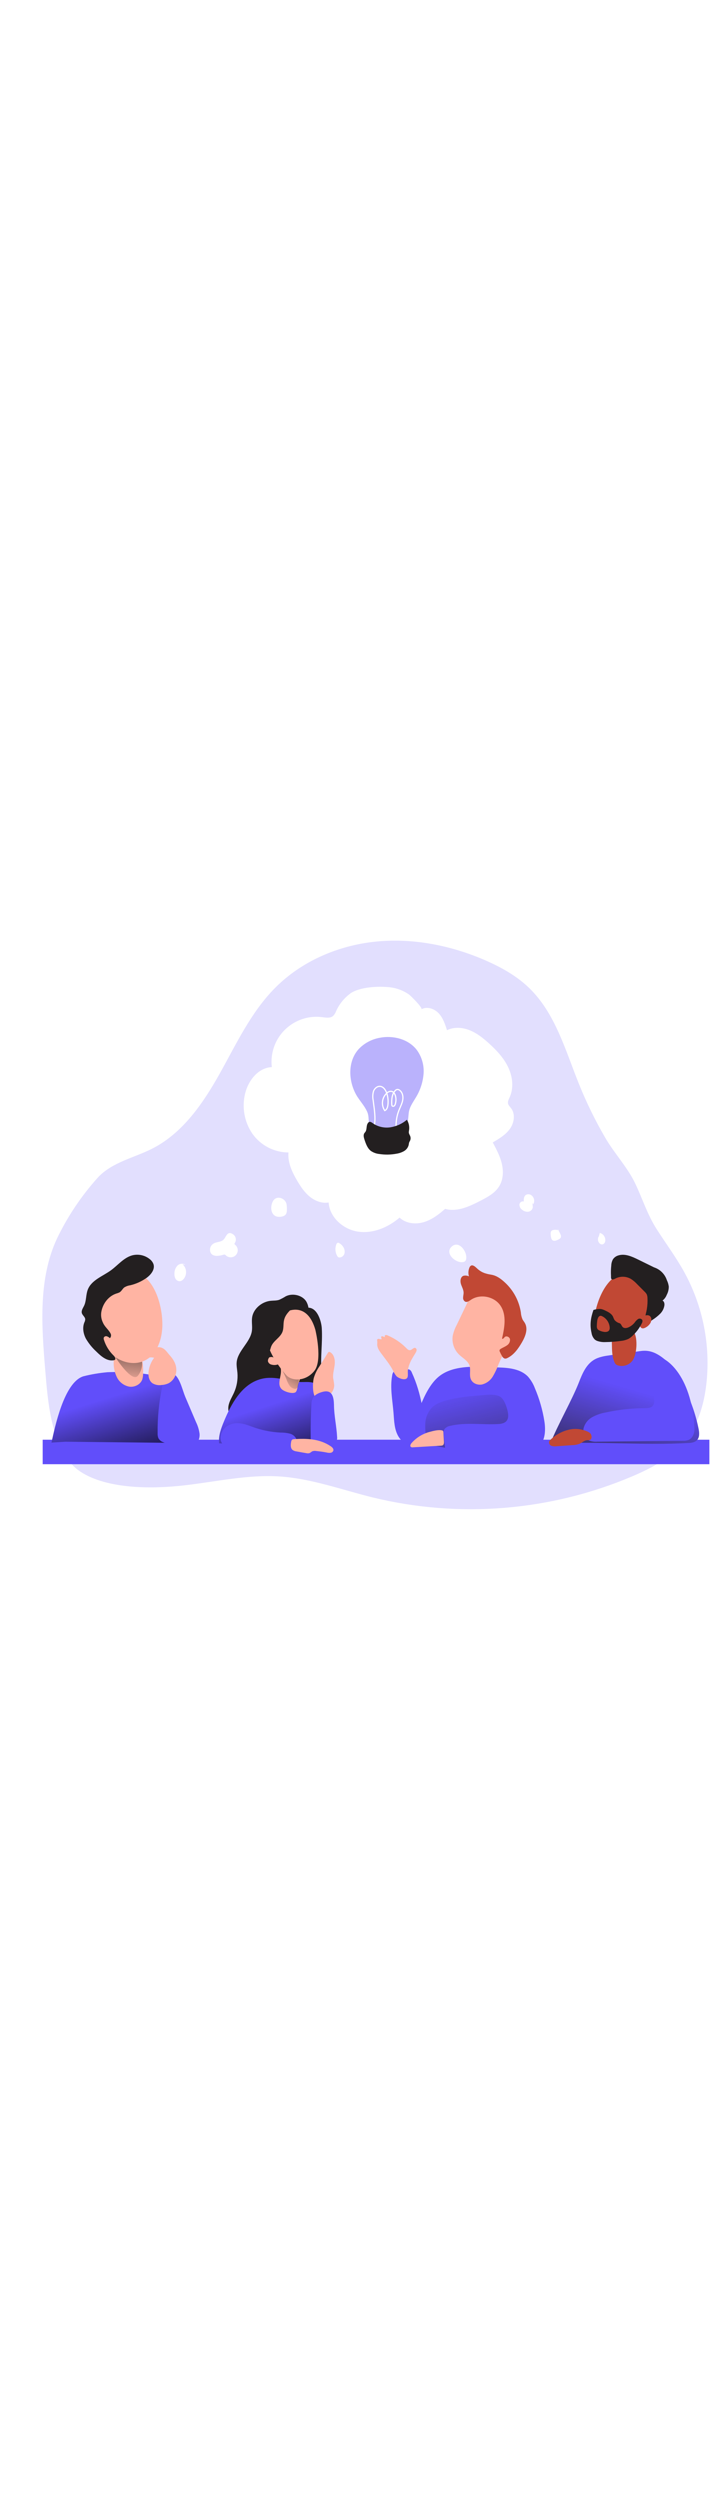 <svg id="_0113_brainstorming" xmlns="http://www.w3.org/2000/svg" xmlns:xlink="http://www.w3.org/1999/xlink" viewBox="0 0 500 500" data-imageid="brainstorming-83" imageName="Brainstorming" class="illustrations_image" style="width: 144px;"><defs><style>.cls-1_brainstorming-83{fill:none;stroke:#fff;stroke-miterlimit:10;stroke-width:.85px;}.cls-2_brainstorming-83{fill:url(#linear-gradient);}.cls-2_brainstorming-83,.cls-3_brainstorming-83,.cls-4_brainstorming-83,.cls-5_brainstorming-83,.cls-6_brainstorming-83,.cls-7_brainstorming-83,.cls-8_brainstorming-83,.cls-9_brainstorming-83,.cls-10_brainstorming-83,.cls-11_brainstorming-83,.cls-12_brainstorming-83,.cls-13_brainstorming-83,.cls-14_brainstorming-83,.cls-15_brainstorming-83,.cls-16_brainstorming-83{stroke-width:0px;}.cls-3_brainstorming-83{opacity:.18;}.cls-3_brainstorming-83,.cls-15_brainstorming-83,.cls-16_brainstorming-83{fill:#68e1fd;}.cls-3_brainstorming-83,.cls-16_brainstorming-83{isolation:isolate;}.cls-4_brainstorming-83{fill:url(#linear-gradient-4-brainstorming-83);}.cls-5_brainstorming-83{fill:url(#linear-gradient-2-brainstorming-83);}.cls-6_brainstorming-83{fill:url(#linear-gradient-3-brainstorming-83);}.cls-7_brainstorming-83{fill:url(#linear-gradient-8-brainstorming-83);}.cls-8_brainstorming-83{fill:url(#linear-gradient-7-brainstorming-83);}.cls-9_brainstorming-83{fill:url(#linear-gradient-5-brainstorming-83);}.cls-10_brainstorming-83{fill:url(#linear-gradient-6-brainstorming-83);}.cls-11_brainstorming-83{fill:#231f20;}.cls-12_brainstorming-83{fill:#c14834;}.cls-13_brainstorming-83{fill:#fff;}.cls-14_brainstorming-83{fill:#ffb4a3;}.cls-16_brainstorming-83{opacity:.43;}</style><linearGradient id="linear-gradient-brainstorming-83" x1="500.68" y1="2373.9" x2="964.31" y2="2373.9" gradientTransform="translate(-471 2760.19) scale(1 -1)" gradientUnits="userSpaceOnUse"><stop offset="0" stop-color="#231f20" stop-opacity="0"/><stop offset="1" stop-color="#231f20"/></linearGradient><linearGradient id="linear-gradient-2-brainstorming-83" x1="934.19" y1="2404.84" x2="911.91" y2="2328.77" gradientTransform="translate(-489.92 2753.07) scale(1 -1)" xlink:href="#linear-gradient-brainstorming-83"/><linearGradient id="linear-gradient-3-brainstorming-83" x1="807.94" y1="2406.53" x2="832.46" y2="2313.28" gradientTransform="translate(-489.92 2753.07) scale(1 -1)" xlink:href="#linear-gradient-brainstorming-83"/><linearGradient id="linear-gradient-4-brainstorming-83" x1="682.72" y1="2398.67" x2="693.34" y2="2437.22" gradientTransform="translate(-489.92 2753.07) scale(1 -1)" xlink:href="#linear-gradient-brainstorming-83"/><linearGradient id="linear-gradient-5-brainstorming-83" x1="675.35" y1="2394.67" x2="698.27" y2="2323.37" gradientTransform="translate(-489.92 2753.07) scale(1 -1)" gradientUnits="userSpaceOnUse"><stop offset="0" stop-color="#000" stop-opacity="0"/><stop offset=".8" stop-color="#000"/></linearGradient><linearGradient id="linear-gradient-6-brainstorming-83" x1="686.38" y1="2405.48" x2="703.92" y2="2432.58" gradientTransform="translate(-489.92 2753.07) scale(1 -1)" xlink:href="#linear-gradient-brainstorming-83"/><linearGradient id="linear-gradient-7-brainstorming-83" x1="567.75" y1="2401.22" x2="591.62" y2="2323.88" xlink:href="#linear-gradient-5-brainstorming-83"/><linearGradient id="linear-gradient-8-brainstorming-83" x1="577.88" y1="2408.17" x2="581.58" y2="2450.06" gradientTransform="translate(-489.92 2753.07) scale(1 -1)" xlink:href="#linear-gradient-brainstorming-83"/></defs><path id="background_brainstorming-83" class="cls-3_brainstorming-83 targetColor" d="M31.44,333.28c-2.56-30.81-4.85-63.26,8.23-91.29,7.35-15.25,16.81-29.38,28.12-41.98,10.09-11.16,25.95-14.01,38.83-20.75,20.86-10.92,34.83-31.43,46.32-51.98s21.63-42.39,38.23-59.13c18.42-18.64,43.91-29.59,69.96-32.26,26.05-2.67,52.64,2.62,76.66,13.11,11.01,4.82,21.68,10.81,30.31,19.19,18.11,17.6,25.12,43.27,34.57,66.69,5.18,12.85,11.29,25.3,18.26,37.27,6.19,10.62,15.4,20.46,20.67,31.4,5.27,10.95,8.47,21.79,15.21,32.26,6.36,9.89,13.39,19.36,19.08,29.67,13.02,23.76,18.36,50.97,15.29,77.89-1.61,13.73-5.6,27.56-14.11,38.45-9.3,11.9-23.11,19.29-36.99,25.24-57.1,24.32-120.53,29.52-180.84,14.84-21.49-5.3-42.6-13.11-64.64-14.57-22.26-1.46-44.36,3.65-66.52,6.18-21.48,2.46-53.24,2.88-72.16-9.53-20.35-13.36-22.7-49.2-24.48-70.72Z" style="fill: rgb(97, 78, 250);"/><g id="table_brainstorming-83"><rect class="cls-15_brainstorming-83 targetColor" x="29.68" y="381.8" width="463.63" height="17.01" style="fill: rgb(97, 78, 250);"/><rect class="cls-2_brainstorming-83" x="29.68" y="381.8" width="463.63" height="8.98"/></g><g id="character_4_brainstorming-83"><path class="cls-15_brainstorming-83 targetColor" d="M382.76,384.38c4.86-12.5,14.99-29.98,19.85-42.48,2.27-5.83,4.85-12.02,10.15-15.4,3.57-2.27,7.91-2.88,12.11-3.45l20.92-2.87c5.61-.75,10.13,1.09,14.69,4.45,4.57,3.35,7.97,8.06,10.92,12.91,6.84,11.21,11.7,23.52,14.35,36.39.58,2.84.92,6.22-1.15,8.26-1.5,1.5-3.81,1.77-5.93,1.88-30.27,1.71-65.55-1.26-95.92.33Z" style="fill: rgb(97, 78, 250);"/><path class="cls-5_brainstorming-83" d="M382.76,384.38c4.86-12.5,14.99-29.98,19.85-42.48,2.27-5.83,4.85-12.02,10.15-15.4,3.57-2.27,7.91-2.88,12.11-3.45l20.92-2.87c5.61-.75,10.13,1.09,14.69,4.45,4.57,3.35,7.97,8.06,10.92,12.91,6.84,11.21,11.7,23.52,14.35,36.39.58,2.84.92,6.22-1.15,8.26-1.5,1.5-3.81,1.77-5.93,1.88-30.27,1.71-65.55-1.26-95.92.33Z"/><path class="cls-12_brainstorming-83" d="M439.84,326.87c-2.34,3.08-6.33,4.42-10.05,3.36-.56-.15-1.08-.41-1.53-.79-.41-.43-.74-.93-.95-1.49-1.65-3.82-1.73-8.11-1.79-12.27-.15-1.69.08-3.39.68-4.98,2.04-4.46,11.69-8.94,14.79-3.5,2.61,4.59,1.91,15.47-1.15,19.65Z"/><path class="cls-15_brainstorming-83 targetColor" d="M454.15,357.98c-1.09,1.74-3.59,1.89-5.68,1.89-9.15.04-18.27,1.04-27.21,2.98-3.3.57-6.48,1.68-9.42,3.28-2.96,1.62-5.12,4.39-5.99,7.65-.69,3.28.72,7.06,3.71,8.53,1.86.73,3.86,1.02,5.84.85l59.48-.64c1.36.08,2.73-.12,4.01-.58,2.95-1.3,4.22-4.99,4.04-8.21-2.03-38.59-21.41-49.58-24.63-49.09-2.58.38-3,20.3-3.72,23.15-.82,3.23,1.62,7.05-.44,10.2Z" style="fill: rgb(97, 78, 250);"/><path class="cls-12_brainstorming-83" d="M402.75,374.48c-2.42-.34-4.88-.21-7.25.39-4.79,1.13-9.18,3.54-12.71,6.97-.41.35-.74.8-.95,1.3-.25,1.22.41,2.44,1.57,2.88,1.14.4,2.36.51,3.55.33l11.17-.79c1.65-.02,3.28-.33,4.83-.92,1.85-.82,3.42-2.45,5.46-2.53.59.05,1.19.01,1.77-.12,1.78-.67,1.32-3.53.31-4.59-1.55-1.62-5.64-2.62-7.74-2.93Z"/><path class="cls-12_brainstorming-83" d="M413.07,299.32c-.33,4.05.37,8.74,3.72,10.99,2.41,1.64,5.56,1.58,8.49,1.46,4.11-.16,8.36-.37,12.02-2.18,5.6-2.73,8.95-8.57,11.49-14.28,1.93-3.89,3.18-8.08,3.68-12.4.33-4.37-.75-8.91-3.72-12.08-1.9-1.91-4.25-3.32-6.83-4.09-18.17-5.98-27.75,18.47-28.85,32.57Z"/><path class="cls-11_brainstorming-83" d="M425.09,260.63c.07-1.47.48-2.9,1.2-4.18.89-1.27,2.2-2.2,3.69-2.63,4.57-1.44,9.4.71,13.7,2.82l11.14,5.46c4.24,1.39,7.57,4.72,8.95,8.97.67,1.36,1.1,2.82,1.3,4.33.03,2.02-.45,4.01-1.41,5.79-.6,1.57-1.62,2.95-2.95,3.98,1.15.52,1.47,2.02,1.33,3.28-.32,2.21-1.35,4.26-2.93,5.84-1.58,1.57-3.32,2.96-5.19,4.16l-3.6,2.49c-.63.44-1.43.9-2.18.58-.53-.3-.84-.88-.8-1.49.05-.59.21-1.18.47-1.71,1.87-4.73,2.71-9.8,2.45-14.88,0-.88-.17-1.75-.5-2.57-.39-.69-.89-1.31-1.47-1.85l-5.2-5.21c-1.29-1.42-2.76-2.66-4.37-3.69-3.1-1.77-6.85-1.98-10.13-.57-.72.32-2.01,1.16-2.83.94-1.09-.29-.8-1.33-.86-2.4-.15-2.48-.08-4.98.2-7.45Z"/><path class="cls-12_brainstorming-83" d="M452.9,297.67c.17,1.36-.22,2.74-1.09,3.8-.89,1.19-2.07,2.11-3.44,2.69-.61.32-1.33.4-2,.23-.93-.48-1.49-1.45-1.45-2.49-.07-2.33,1.04-4.54,2.94-5.89,1.86-1.21,4.59-.9,5.05,1.66Z"/><path class="cls-11_brainstorming-83" d="M412.68,291.7c1.05-.33,2.13-.54,3.22-.64.73-.1,1.46-.1,2.18,0,.91.2,1.78.52,2.61.94,2.18,1,4.56,2.18,5.61,4.37.28.75.6,1.48.96,2.18.94,1.15,2.21,1.98,3.65,2.37,1.17.45,1.3,2.02,2.28,2.79,1.18.92,2.89.55,4.22-.12,1.49-.73,2.8-1.78,3.86-3.06.64-.97,1.45-1.82,2.39-2.5,1.01-.65,2.36-.36,3.01.64.21.79.07,1.63-.37,2.32-1.6,3.24-3.77,6.16-6.41,8.62-.86.85-1.84,1.59-2.89,2.18-1.61.74-3.34,1.21-5.11,1.38-3.53.5-7.08.78-10.64.82-2.06.13-4.13-.15-6.07-.84-.6-.25-1.15-.58-1.64-1-1.17-1.24-1.94-2.81-2.18-4.5-1.32-5.75-.58-10.46,1.32-15.94Z"/><path class="cls-12_brainstorming-83" d="M423.99,303.86c.08.68-.06,1.36-.38,1.97-.71,1.09-2.25,1.26-3.55,1.09-1.2-.17-2.37-.53-3.45-1.09-.42-.2-.8-.5-1.09-.86-.39-.66-.56-1.42-.48-2.18.01-1.07.09-2.14.22-3.2.07-.79.26-1.57.57-2.3.5-1.09,1.33-1.9,2.51-1.42,1.06.45,2.02,1.09,2.83,1.9,1.66,1.62,2.67,3.79,2.83,6.11Z"/></g><g id="character_3_brainstorming-83"><path class="cls-15_brainstorming-83 targetColor" d="M302.82,340.11c-5.35,5.75-8.45,13.18-11.46,20.44l-8.54,20.75c-.57.96-.68,2.12-.29,3.17.66.83,1.65,1.33,2.71,1.37,4.37.66,8.78,1.1,13.2,1.31,22.23,1.39,44.49,1.9,66.76,1.53,2.67,0,5.46-.13,7.82-1.33,6.14-3.11,6.63-11.64,5.54-18.44-1.26-7.89-3.48-15.59-6.62-22.94-1.1-2.92-2.71-5.62-4.76-7.97-5.09-5.33-13.18-6.18-20.55-6.39-14.1-.44-33.25-2.84-43.8,8.51Z" style="fill: rgb(97, 78, 250);"/><path class="cls-15_brainstorming-83 targetColor" d="M286.47,335.36c-.25-.83-.75-1.56-1.43-2.09-.59-.3-1.26-.45-1.92-.44-1.94-.08-3.88-.01-5.81.21-1.24.04-2.42.49-3.38,1.28-.69.83-1.12,1.85-1.22,2.93-1.56,8.47.23,17.13.93,25.7.47,5.84.52,12.02,3.68,17,2.89,4.42,7.83,7.08,13.11,7.05,2.18,0,4.7-.81,5.54-2.83.33-1.02.42-2.1.27-3.17-1.02-15.39-3.23-31.48-9.77-45.64Z" style="fill: rgb(97, 78, 250);"/><path class="cls-14_brainstorming-83" d="M285.37,327.82c1.04-2.24,2.44-4.28,3.67-6.42.35-.53.58-1.13.67-1.76.08-.65-.26-1.28-.84-1.57-1.23-.47-2.18,1.23-3.51,1.5s-2.18-.75-3.04-1.62c-3.65-3.64-7.97-6.55-12.71-8.56-.48-.3-1.07-.37-1.62-.22-.52.22-.67,1.09-.13,1.29-.51.04-1.01-.09-1.44-.37-.47-.2-1.15-.21-1.35.25s.4,1.09.25,1.7c-.57.02-1.14-.06-1.68-.25-.56-.11-1.29.08-1.4.64-.02.21,0,.43.07.63.08.86.08,1.72,0,2.58,0,2.28,1.39,4.37,2.74,6.17,2.88,3.92,6.05,7.65,8.29,12.02.6,1.37,1.38,2.65,2.32,3.81,1.35,1.43,6.36,3.5,7.65.98.62-1.18.11-3.77.33-5.16.32-1.95.91-3.85,1.75-5.65Z"/><path class="cls-6_brainstorming-83" d="M353.13,362.52c.44,2.12.5,4.54-.87,6.23-1.38,1.68-3.93,2.09-6.18,2.18-10.92.57-22.13-1.31-32.77,1.18-1.54.2-2.95.93-4.01,2.06-1.09,1.47-.95,3.51-.73,5.34l.92,7.84-10.67-1.94c-1.15-.04-2.04-1.01-1.99-2.15,0-.03,0-.06,0-.1-.85-4.09-1.22-8.26-1.09-12.43.14-4.18,1.77-8.16,4.6-11.24,2.57-2.53,6.05-3.88,9.51-4.87,8.25-2.35,16.87-3.05,25.41-3.74,3.7-.29,9.83-1.09,13.03,1.4,2.6,2.01,4.19,7.09,4.85,10.24Z"/><path class="cls-14_brainstorming-83" d="M317.55,302.2c-1.27,2.37-2.2,4.92-2.74,7.56-.68,4.83,1.02,9.69,4.56,13.04,2.55,2.41,6.04,4.19,7.14,7.53,1,3.05-.35,6.55.95,9.53s4.85,4.19,7.91,3.55c3.04-.82,5.65-2.77,7.3-5.46,1.59-2.69,2.93-5.53,3.99-8.48,1.61-3.85,3.48-7.58,5.6-11.16,1.59-2.44,2.99-5,4.21-7.65,1.24-3.15,1.88-6.5,1.9-9.89.15-7.82-2.7-16.07-9-20.7-5.94-4.27-13.96-4.2-19.83.17-2.92,2.18-3.91,5.1-5.46,8.33-2.18,4.51-4.35,9.06-6.52,13.62Z"/><path class="cls-12_brainstorming-83" d="M331.23,262.37c-1.09-1.02-2.58-2.18-3.82-1.4-.46.33-.8.8-.98,1.33-.8,1.93-.91,4.06-.32,6.06-1.22-.6-2.62-.73-3.93-.37-1.98.84-2.28,3.58-1.65,5.64s1.86,3.98,1.87,6.12c0,1.09-.33,2.18-.35,3.34-.11,1.14.45,2.25,1.44,2.83,1.34.6,2.79-.46,4.01-1.29,6.49-4.37,16.39-2.35,20.66,4.24,4.27,6.59,2.67,15.07.97,22.67.43.66,1.23-.34,1.75-.93,1.09-1.26,3.45-.23,3.78,1.41.16,1.7-.65,3.34-2.1,4.25-1.35.98-2.97,1.54-4.37,2.44-.39.19-.68.53-.82.94-.04.36.03.72.21,1.04.45,1.03.96,2.03,1.53,3,.37.84,1.08,1.49,1.96,1.78.64.05,1.27-.09,1.82-.42,4.47-2.18,7.5-6.46,10.01-10.76,2.5-4.3,4.5-9.45,2.06-13.6-.48-.82-1.09-1.54-1.56-2.37-.69-1.59-1.09-3.29-1.2-5.02-1.24-7.92-5.12-15.19-11.01-20.63-2.79-2.58-5.75-4.83-9.51-5.46-4.27-.69-7.21-1.64-10.43-4.83Z"/><path class="cls-14_brainstorming-83" d="M286.09,384.26c-.59.72-1.09,1.82-.46,2.47.45.33,1.02.46,1.56.35l19.6-1.16c.32,0,.65-.06.95-.17.97-.44,1.09-1.77.97-2.84-.11-1.69-.22-3.38-.34-5.06-.12-1.68.26-2.39-1.51-2.63-2.45-.34-5.53.46-7.86,1.09-5.02,1.27-9.52,4.04-12.91,7.95Z"/></g><g id="character_2_brainstorming-83"><path class="cls-11_brainstorming-83" d="M223.77,304.41c.63,10.1-1.09,20.27-.15,30.36.33,3.28.93,6.71-.16,9.83-1.01,2.68-3,4.87-5.57,6.14-5.98,3.06-13.74,1.09-18.41-3.77s-6.55-11.86-6.17-18.57c.38-6.71,2.72-13.11,5.52-19.23,2.51-5.46,6.75-16.24,12.97-18.57,8.03-2.93,11.63,8.08,11.98,13.81Z"/><path class="cls-11_brainstorming-83" d="M213.16,286.11c-2.5-4.52-9.42-6.41-14.41-3.93-1.48.93-3.02,1.75-4.62,2.47-1.88.63-3.92.47-5.89.67-6.32.66-11.93,5.58-12.88,11.31-.54,3.28.29,6.55-.23,9.83-1.23,7.73-9.68,13.57-10.53,21.33-.27,2.52.29,5.04.51,7.55.38,4.72-.44,9.46-2.38,13.77-1.39,3.09-3.34,6.04-3.86,9.33-1.02,6.55,4.48,12.85,11.36,14.86,6.88,2.01,14.62.43,21.14-2.67,7.19-3.41,13.59-8.99,15.75-16.06,3.39-11.02-4.05-22.74-.71-33.78.93-2.56,2.02-5.06,3.28-7.48,3.28-7.17,7.5-19.87,3.46-27.2Z"/><path class="cls-4_brainstorming-83" d="M185.29,328.16c.08-2.98-.39-6.55,1.88-8.44.19-.18.44-.3.7-.34.26.01.5.09.72.23,2.48,1.36,4.7,3.15,6.55,5.3,2.27,2.63,4.04,5.82,6.97,7.65,1.18.75,2.5,1.26,3.72,1.91,2.53,1.37,4.65,3.37,6.16,5.82.45.59.63,1.34.51,2.06-.27.93-1.34,1.33-2.29,1.52-2.73.46-5.51.61-8.28.44-3.77-.1-7.54-.25-11.31-.46-2.43-.05-4.84-.37-7.2-.95-1-.28-2.85-.98-3.1-2.18s1.4-2.42,2.06-3.44c1.78-2.72,2.78-5.87,2.89-9.11Z"/><path class="cls-15_brainstorming-83 targetColor" d="M225.08,355.7l3.53,29.24c-25.4,1.3-50.85,1.08-76.22-.66-.57-5.25,1.37-10.43,3.39-15.29,5.02-12.1,12.08-25.06,24.57-29.02,9.55-3.04,17.93.75,27.31,1.69,4.65.47,9.75-1.09,13.44,2.61,2.82,2.84,3.53,7.58,4,11.43Z" style="fill: rgb(97, 78, 250);"/><path class="cls-9_brainstorming-83" d="M225.08,355.7l3.53,29.24c-25.4,1.3-50.85,1.08-76.22-.66-.57-5.25,1.37-10.43,3.39-15.29,5.02-12.1,12.08-25.06,24.57-29.02,9.55-3.04,17.93.75,27.31,1.69,4.65.47,9.75-1.09,13.44,2.61,2.82,2.84,3.53,7.58,4,11.43Z"/><path class="cls-15_brainstorming-83 targetColor" d="M195.08,376.83c2.21-.04,4.41.22,6.55.75,2.16.57,3.91,2.16,4.68,4.26.82,2.93-1.32,6.02-4.06,7.32s-5.9,1.26-8.94,1.19l-24.47-.58c-2.85.07-5.69-.27-8.44-.99-2.78-.76-5.11-2.65-6.42-5.22-1.77-3.95.36-8.89,4.01-11.24,5.54-3.55,11.44-1.77,17.01.33,6.43,2.44,13.21,3.85,20.09,4.18Z" style="fill: rgb(97, 78, 250);"/><path class="cls-14_brainstorming-83" d="M218.2,339c.87-2.93,2.21-5.7,3.97-8.2l5.77-9.23c.15-.32.4-.58.72-.73.38-.07.78.02,1.09.26,2.69,1.67,3.34,5.32,3.01,8.47-.33,3.15-1.38,6.26-1.09,9.4.35,1.7.61,3.42.76,5.14-.11,2.59-1.35,5.01-3.38,6.63-2.46,2.06-8,4.89-10.07,1.18-1.74-3.2-1.55-9.56-.79-12.92Z"/><path class="cls-15_brainstorming-83 targetColor" d="M224.3,348.57c-2.83.76-5.79,2.13-7,4.8-.5,1.33-.76,2.73-.75,4.15-.42,7.4-.58,14.8-.48,22.22-.13,1.51.22,3.01,1,4.3,1.09,1.41,3.07,1.76,4.86,1.81,3.37.1,6.72-.51,9.83-1.8.99-.3,1.84-.94,2.39-1.81.3-.75.39-1.56.28-2.36-.38-7.35-2.1-14.77-2.18-22.09-.11-5.18-.94-11.12-7.95-9.22Z" style="fill: rgb(97, 78, 250);"/><path class="cls-14_brainstorming-83" d="M204.39,381.44c-.43,0-.85.11-1.22.33-.39.38-.63.89-.68,1.43-.39,2.01-.59,4.45.99,5.73.8.55,1.72.89,2.68.99,2.32.44,4.64.84,6.96,1.23.75.19,1.53.16,2.26-.09.54-.33,1.06-.7,1.55-1.09.92-.42,1.94-.53,2.93-.33,2.51.25,5.02.6,7.52,1.09.84.21,1.71.26,2.57.15.87-.12,1.6-.73,1.87-1.57.31-1.26-.87-2.36-1.97-3.07-7.78-5.14-16.49-5.43-25.45-4.82Z"/><path class="cls-14_brainstorming-83" d="M195.65,346.45c1.69,1.91,7.4,3.68,9.67,2.51,1.51-.78,1.64-4.96,2.32-6.55.52-1.25.92-2.55,1.19-3.88.54-1.83.65-3.76.33-5.65-.36-1.91-1.78-3.45-3.66-3.95-1.79-.33-12.67-1.55-11.63-.05,4.29,6.24-2.26,13.02,1.79,17.58Z"/><path class="cls-10_brainstorming-83" d="M199.16,339.74c.49,1.49,1.16,2.92,2,4.25.86,1.34,2.27,2.24,3.85,2.46.37.04.75-.02,1.09-.16.98-.46,1.25-1.7,1.39-2.77l.78-5.79c.09-.44.07-.89-.07-1.31-.19-.36-.47-.66-.82-.87-.83-.62-1.69-1.19-2.58-1.71-1.85-1.09-4.26-2.29-6.49-1.87-.75.1-1.38.62-1.63,1.33-.27.95.47,1.92.85,2.73.59,1.19,1.13,2.45,1.63,3.72Z"/><path class="cls-14_brainstorming-83" d="M219.28,305.4s5.25,21.25-.71,28.64c-5.96,7.4-15.52,7.17-19.33,3.1-3.81-4.06-17.99-21.85-12.74-32.54,5.25-10.69,25.78-23.55,32.78.8Z"/><path class="cls-11_brainstorming-83" d="M197.39,299.42c-.4,2.47-.07,5.07-.94,7.41-1.53,4.06-6.29,6.18-7.86,10.22-.38.98-.56,2.04-1.02,2.99-.38,1-1.26,1.73-2.32,1.93-1.07.02-2.05-.58-2.53-1.53-.46-.94-.72-1.97-.75-3.01-.68-6.99.13-14.43,4.03-20.26,3.03-4.62,8.01-7.59,13.51-8.06,3.28-.17,4.37.51,2.08,2.94-2.05,2.16-3.69,4.28-4.19,7.37Z"/><path class="cls-14_brainstorming-83" d="M187.94,324.44c-.26.01-.51.09-.72.24-.13.12-.24.26-.32.43-.44.67-.64,1.46-.57,2.25.36,1.22,1.38,2.12,2.63,2.32,1.32.35,2.72.32,4.03-.08.13-.03.25-.09.34-.19.13-.23.13-.51,0-.74-.5-1.17-1.19-2.25-2.04-3.2-.86-.91-2.13-1.31-3.35-1.03Z"/></g><g id="character_1_brainstorming-83"><path class="cls-15_brainstorming-83 targetColor" d="M113,338.42c2.97.71,6.02,1.57,8.41,3.47,1.84,1.6,3.38,3.51,4.54,5.66,5.84,9.77,9.56,20.67,10.92,31.97.19.92.12,1.87-.22,2.74-.82,1.66-3.07,1.87-4.93,1.85l-86.19-.93-9.73.61c2.18-9.7,8.54-41.88,22.23-46.05,5.48-1.38,11.07-2.32,16.7-2.82,5.86-.24,11.73-.16,17.59.24,6.96.54,13.87,1.63,20.67,3.26Z" style="fill: rgb(97, 78, 250);"/><path class="cls-8_brainstorming-83" d="M113,338.42c2.97.71,6.02,1.57,8.41,3.47,1.84,1.6,3.38,3.51,4.54,5.66,5.84,9.77,9.56,20.67,10.92,31.97.19.92.12,1.87-.22,2.74-.82,1.66-3.07,1.87-4.93,1.85l-86.19-.93-9.73.61c2.18-9.7,8.54-41.88,22.23-46.05,5.48-1.38,11.07-2.32,16.7-2.82,5.86-.24,11.73-.16,17.59.24,6.96.54,13.87,1.63,20.67,3.26Z"/><path class="cls-14_brainstorming-83" d="M99.52,335.62c.03,1.43-.16,2.85-.55,4.23-1.2,3.57-5.35,5.65-9.08,5.1-3.77-.72-6.97-3.17-8.65-6.62-1.62-3.41-2.37-7.16-2.18-10.92-.11-1.71.32-3.41,1.23-4.86,1.25-1.39,3.03-2.18,4.9-2.18,3.32-.2,6.59.89,9.12,3.06,1.23,1.09,3.64,1.99,4.37,3.17.9,1.63.91,7.05.83,9.03Z"/><path class="cls-7_brainstorming-83" d="M80.23,324.47s11.47,18.06,15.64,12.92c2.47-3.04,3.48-7.01,2.75-10.86l-18.39-2.06Z"/><path class="cls-15_brainstorming-83 targetColor" d="M121.96,336.98l-6.81,4.65c-.53.32-1.01.71-1.42,1.17-.59.85-.96,1.83-1.09,2.85-2.14,10.42-3.16,21.04-3.03,31.68-.06,1.11.1,2.23.49,3.28.62,1.22,1.65,2.18,2.91,2.72,2.5,1.21,5.37,1.31,8.15,1.39l11.02.29c1.1.1,2.22-.02,3.28-.35,2.55-.98,3.54-4.14,3.34-6.86-.37-2.86-1.21-5.65-2.49-8.24l-7.49-17.56c-1.81-4.36-3.39-11.73-6.86-15.02Z" style="fill: rgb(97, 78, 250);"/><path class="cls-14_brainstorming-83" d="M112.92,301.7c0,9.91-3.51,21.02-12.47,25.23-6.44,3.03-14.39,1.59-20.22-2.47-5.83-4.06-9.75-10.42-12.16-17.12-2.76-7.71-3.69-16.26-1.37-24.12,2.33-7.85,8.23-14.84,16.02-17.34,21.73-6.89,30.21,19.43,30.19,35.81Z"/><path class="cls-11_brainstorming-83" d="M81.05,280.23c.76-.19,1.49-.47,2.18-.83,1.27-.8,1.92-2.29,3.08-3.28,1.28-.83,2.73-1.37,4.25-1.57,3.97-.94,7.73-2.62,11.09-4.95,3.28-2.28,6.34-6.12,5.05-9.83-.52-1.32-1.39-2.48-2.52-3.34-3.46-2.81-8.05-3.79-12.35-2.64-5.81,1.64-9.83,6.82-14.69,10.36-5.75,4.16-13.48,6.75-16.07,13.36-1.4,3.58-.94,7.73-2.58,11.22-.79,1.67-2.09,3.39-1.57,5.17.47,1.58,2.28,2.63,2.35,4.28-.05.79-.27,1.55-.64,2.25-1.43,3.58-.68,7.76,1.09,11.17,1.96,3.34,4.4,6.36,7.26,8.97,3.28,3.28,7.49,6.89,12.11,6.05.27-.04.53-.13.76-.28.94-.71,0-2.18-.82-2.97-3.13-3.02-5.45-6.77-6.75-10.92-.2-.49-.24-1.03-.12-1.55.38-.79,1.28-1.18,2.12-.93.81.27,1.54.72,2.13,1.33.92-.9,1.09-2.33.4-3.42-1.45-2.72-3.93-4.37-5.21-7.36-1.13-2.26-1.54-4.82-1.16-7.32.95-5.78,4.88-11.15,10.61-12.96Z"/><path class="cls-14_brainstorming-83" d="M110.98,317.57c-2.9-.2-5.77.68-8.05,2.47-1.03.73-2.1,1.89-1.71,3.1.5,1.01,1.56,1.62,2.69,1.53,1.1-.11,2.2-.04,3.28.21-1.99,2.64-3.29,5.73-3.79,8.99-.48,3.18,0,6.89,2.68,8.74,1.89,1.12,4.12,1.54,6.29,1.19,1.74-.1,3.44-.53,5.01-1.28,3.41-1.96,5.44-5.67,5.23-9.6-.13-3.72-2-6.89-4.43-9.59-2.15-2.37-3.66-5.34-7.19-5.76Z"/></g><g id="idea_brainstorming-83"><path class="cls-13_brainstorming-83" d="M128.95,260.24c-1.8-1.09-4.12-.8-5.59.71-1.39,1.52-2.13,3.53-2.05,5.59-.07,1.2.19,2.4.75,3.46.59,1.07,1.72,1.73,2.94,1.74.91-.11,1.75-.54,2.38-1.2,2.81-2.97,2.67-7.66-.3-10.47-.04-.04-.08-.08-.13-.12"/><path class="cls-13_brainstorming-83" d="M146.87,247.1c-1.32,1.98-1.09,5.08.98,6.32,1,.54,2.14.77,3.28.68,1.34-.05,2.66-.27,3.93-.68.39-.18.82-.24,1.25-.17.37.16.7.4.96.71,2.05,1.75,5.13,1.51,6.89-.54,1.75-2.05,1.51-5.13-.54-6.89-.27-.22-.61-.48-.57-.83.03-.18.12-.35.24-.49,1.28-1.97.8-4.59-1.09-5.99-3.93-2.73-4.72,1.15-6.42,3.28-2.21,2.79-6.61,1.21-8.9,4.6Z"/><path class="cls-13_brainstorming-83" d="M194.66,227.01c1.61-.11,3.38-.55,4.22-1.91.4-.76.61-1.6.6-2.46.07-1.37.01-2.75-.17-4.11-.64-4.59-7.13-6.82-9.51-2.36-2.38,4.46-1.3,11.27,4.87,10.84Z"/><path class="cls-13_brainstorming-83" d="M235.09,245.2c-.39-.31-.91.21-1.09.66-1.15,2.74-.94,5.87.57,8.43.16.3.39.56.67.75.28.15.6.23.92.22,1.68-.12,3.08-1.34,3.43-2.98.3-1.63-.1-3.31-1.09-4.63-.88-1.32-2.17-2.31-3.67-2.83"/><path class="cls-13_brainstorming-83" d="M321.86,258.45c1.26-.03,2.28-1.04,2.33-2.3.85-4.83-5.02-13.11-10.1-8.45-5.08,4.65,2.75,11.52,7.78,10.76Z"/><path class="cls-13_brainstorming-83" d="M370.85,218.29c1.17-2.09.65-4.72-1.23-6.2-1.15-.92-2.77-1.02-4.02-.23-1.33.99-1.42,2.92-1.39,4.58-1.27-.61-2.86.61-3,2.01-.02,1.44.67,2.79,1.85,3.62,1.17,1.03,2.71,1.53,4.26,1.4,1.57-.18,2.84-1.35,3.15-2.89.13-1.04-.28-2.11-.08-3.13"/><path class="cls-13_brainstorming-83" d="M388.85,236.61c-1.26-.61-2.69-.77-4.05-.46-.53.09-1.02.35-1.4.74-.36.53-.53,1.17-.48,1.81,0,.96.12,1.91.36,2.84.11.64.42,1.22.88,1.67,1.02.84,2.53.33,3.74-.22.93-.43,1.98-.98,2.18-1.99.09-.63-.03-1.27-.33-1.84-.55-1.31-1.25-2.54-2.1-3.68"/><path class="cls-13_brainstorming-83" d="M416.51,240.43c-1.04,1.51-.9,3.55.34,4.9.54.62,1.36.94,2.18.83.98-.31,1.7-1.16,1.84-2.18.44-2.62-1.19-5.14-3.76-5.81"/><path class="cls-13_brainstorming-83" d="M243.65,71.9c-4.4,3.22-7.87,7.56-10.04,12.57-.44,1.14-1.12,2.17-1.98,3.04-1.98,1.73-4.96,1.17-7.56.84-17.12-2.21-32.8,9.88-35,27.01-.33,2.55-.34,5.13-.04,7.68-9.23.34-16.24,9.07-18.49,18.02-2.47,9.67-.67,19.94,4.95,28.19,5.76,8.17,15.13,13.04,25.12,13.05-.62,6.96,2.53,13.67,6.07,19.66,2.39,4.06,5.06,8.07,8.74,11.05s8.47,4.85,13.11,4.03c.7,10.41,10.29,18.83,20.61,20.28s20.82-2.99,28.74-9.78c4.27,4.11,10.98,4.85,16.67,3.2s10.55-5.35,14.99-9.27c8.3,2.38,16.93-1.69,24.61-5.65,4.88-2.52,9.99-5.24,12.91-9.9s3.16-10.42,1.94-15.69c-1.21-5.27-3.79-10.12-6.34-14.89,4.42-2.58,8.98-5.28,11.95-9.45,2.97-4.17,3.9-10.26.79-14.31-.8-1.04-1.84-1.97-2.11-3.28-.32-1.45.48-2.88,1.09-4.23,3.01-6.55,2.12-14.41-.97-20.92-3.09-6.51-8.15-11.87-13.5-16.7-4.02-3.62-8.32-7.05-13.34-9.04-5.01-2-10.92-2.4-15.73,0-1.34-4.21-2.77-8.56-5.8-11.78s-8.14-4.94-12.02-2.74c1.35-.78-7.59-9.57-8.5-10.21-3.89-2.74-8.39-4.48-13.11-5.06-7.94-.91-21.01-.4-27.78,4.24Z"/><path class="cls-16_brainstorming-83 targetColor" d="M248.76,144c-6.55-10.05-7.41-24.6.68-33.5,3.83-4.02,8.84-6.74,14.3-7.77,9.5-1.99,20.38.8,26.22,8.54,3.45,4.79,5.07,10.66,4.59,16.54-.49,5.85-2.36,11.5-5.46,16.48-1.74,2.94-3.82,5.77-4.59,9.1-.49,2.18-.4,4.37-.82,6.55-1.34,6.2-6.5,10.84-12.8,11.52-5.46.47-13.11-3.12-14.2-9-.59-3.18,0-5.63-1.53-8.82-1.66-3.5-4.27-6.44-6.38-9.66Z" style="fill: rgb(97, 78, 250);"/><path class="cls-1_brainstorming-83" d="M260.22,164.23c1.23-6.03,0-12.23-.75-18.34-.38-2.02-.29-4.1.26-6.07.7-1.92,2.53-3.58,4.57-3.43,2.32.19,3.86,2.48,4.61,4.68.92,2.7,1.2,5.58.82,8.41-.21,1.5-.76,3.19-2.18,3.76-2.7-3.99-1.92-9.39,1.8-12.45.75-.65,1.71-.99,2.7-.96,1.59.17,2.62,1.81,3,3.38.45,1.8.39,3.69-.16,5.46-.12.52-.41.99-.81,1.34-.44.33-1.05.28-1.43-.11-.14-.26-.21-.55-.2-.84-.17-3.41,0-7.2,2.37-9.67.35-.44.85-.73,1.4-.83.45-.04.91.06,1.3.29,2.24,1.31,2.97,4.28,2.57,6.84s-1.69,4.87-2.64,7.27c-1.53,3.88-2.21,8.05-2,12.22"/><path class="cls-11_brainstorming-83" d="M254.17,167.88c-.25.4-.6.73-.84,1.09-.8,1.32-.34,3.01.15,4.49.96,2.89,2.04,5.98,4.48,7.82,1.72,1.16,3.7,1.88,5.77,2.09,4.02.62,8.13.55,12.12-.22,1.83-.28,3.58-.9,5.18-1.82,1.6-.95,2.76-2.5,3.19-4.31.06-.55.16-1.1.31-1.64.16-.47.46-.88.67-1.33.45-1.05.45-2.23,0-3.28-.36-.62-.65-1.27-.87-1.94-.07-.67-.02-1.34.14-1.99.37-2.52-.16-5.08-1.5-7.24-3.26,2.74-7.21,4.55-11.41,5.23-3.99.61-8.06-.2-11.51-2.27-1.45-.93-2.94-2.59-4.26-.58-1.2,1.77-.54,4.18-1.61,5.91Z"/></g></svg>